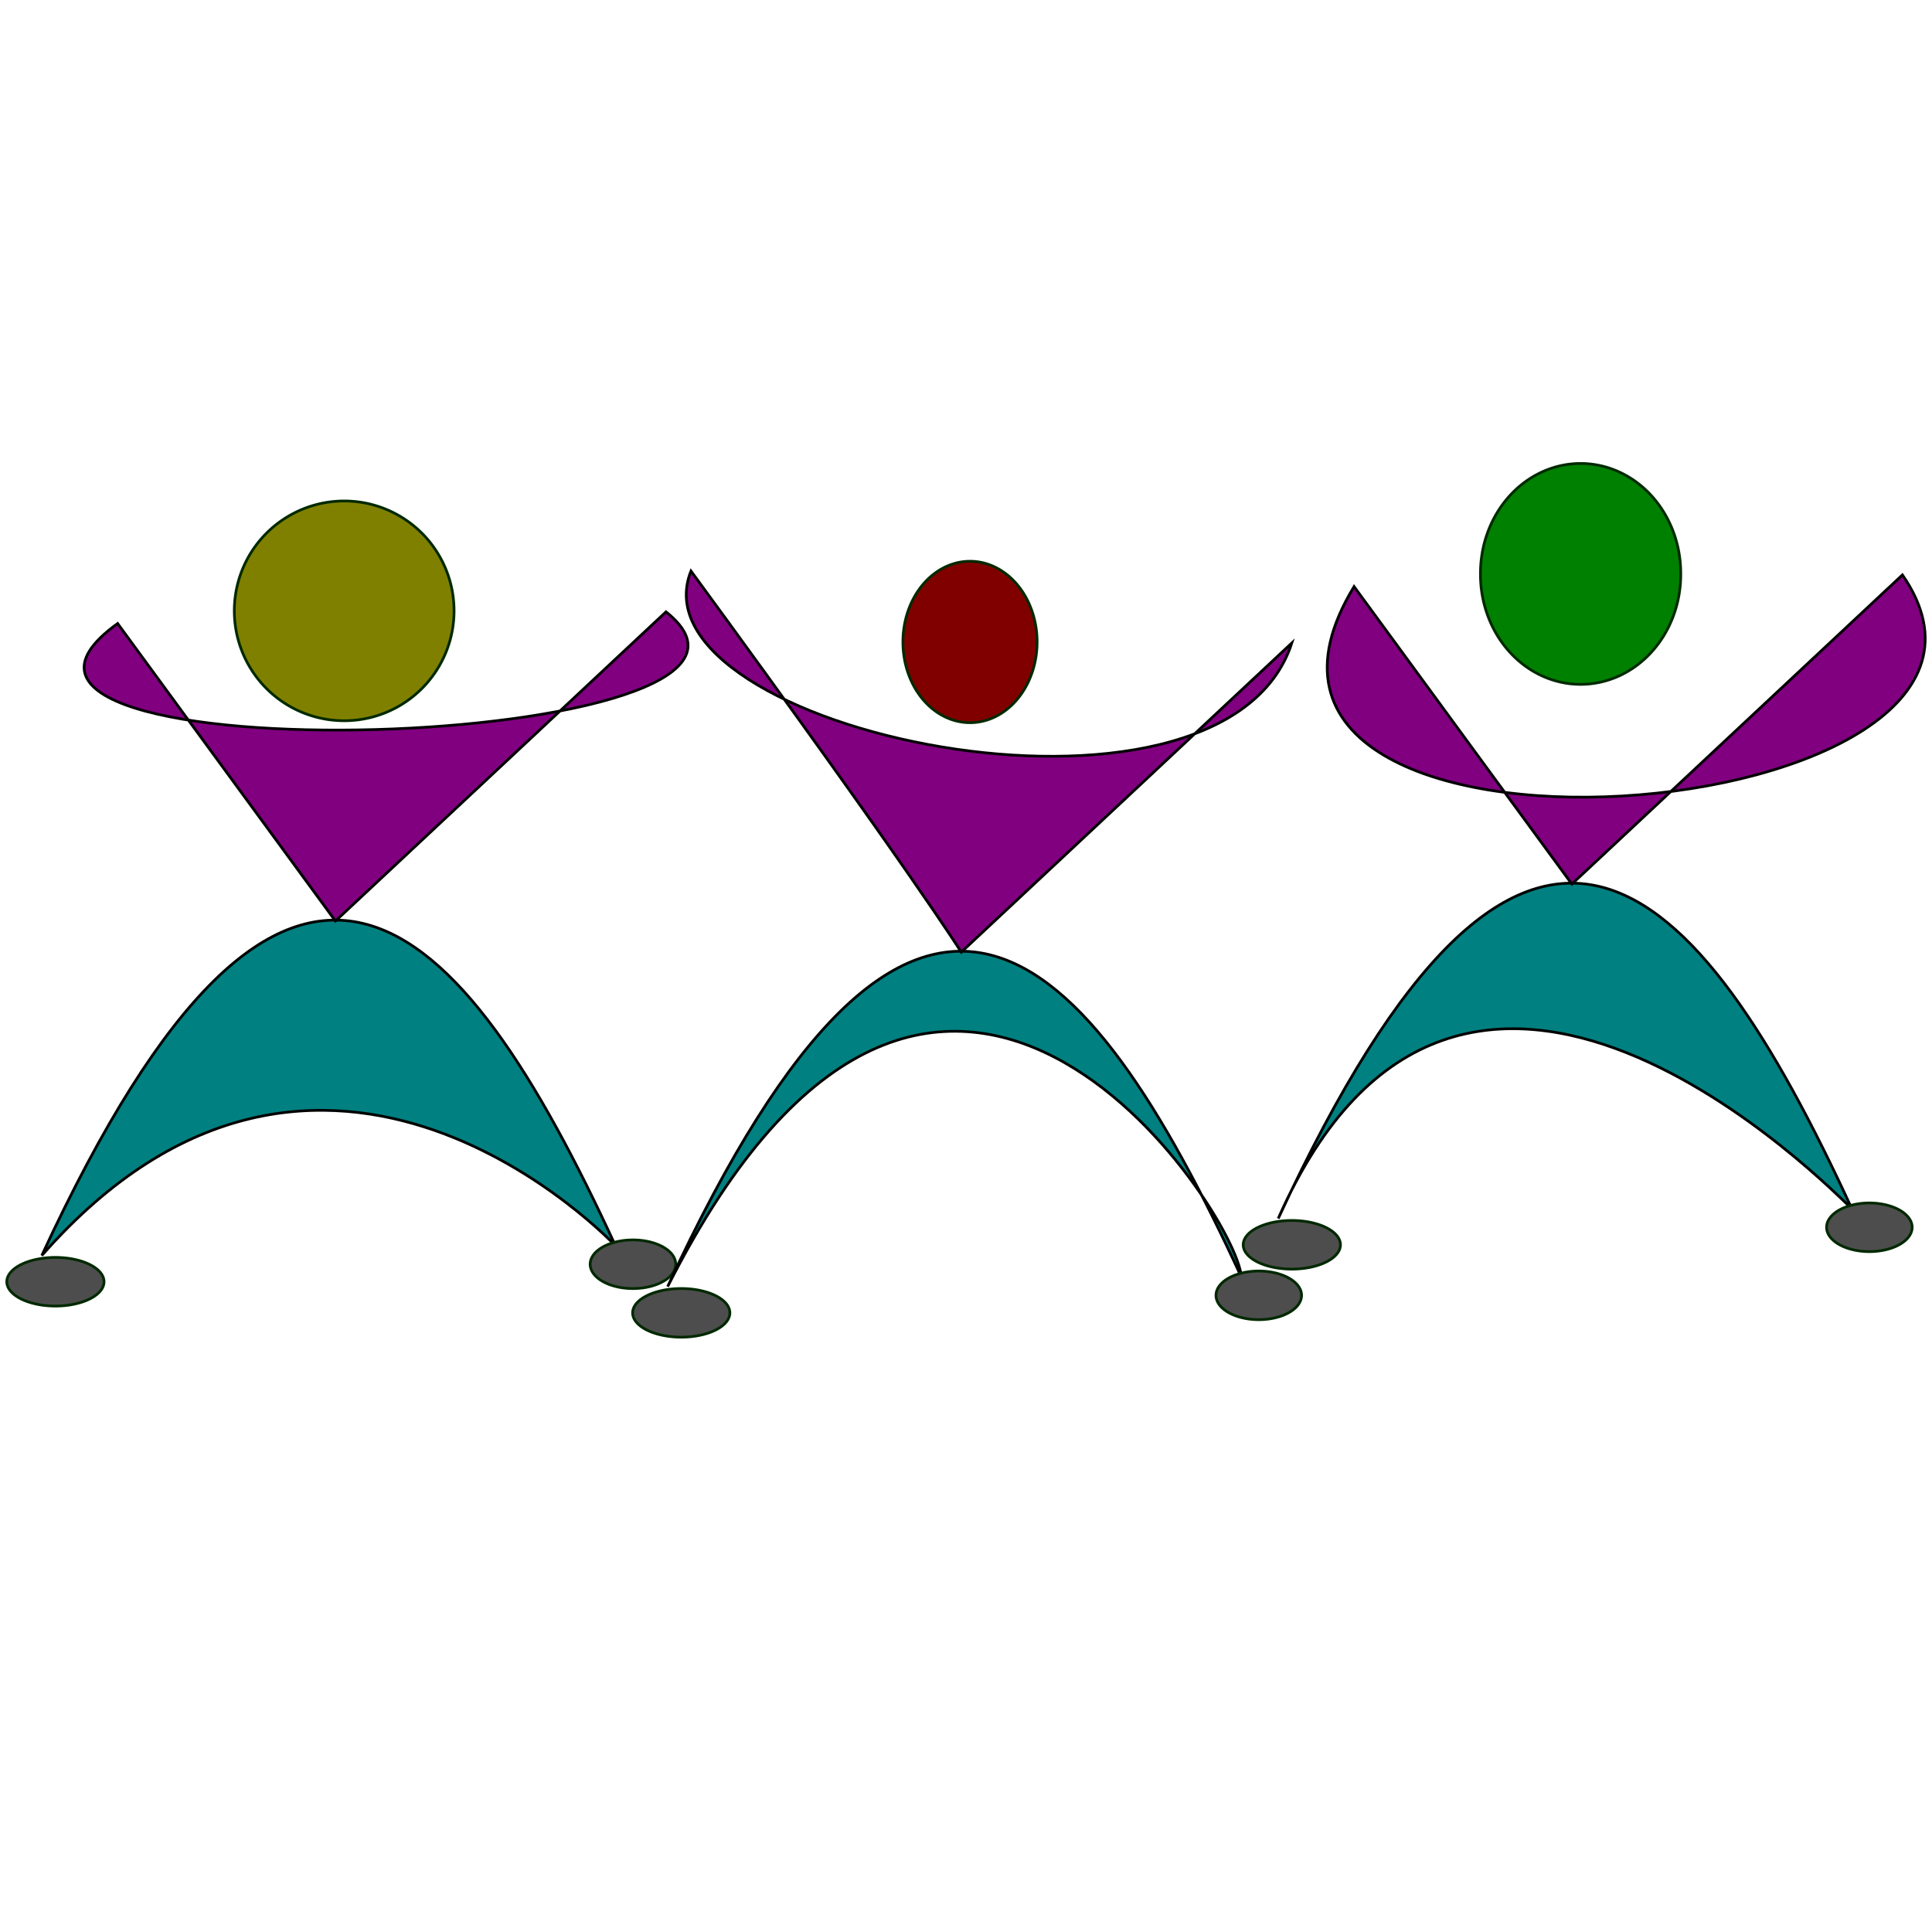<?xml version="1.0" encoding="UTF-8" standalone="no"?>
<!-- Created with Inkscape (http://www.inkscape.org/) -->

<svg
   xmlns:dc="http://purl.org/dc/elements/1.1/"
   xmlns:cc="http://creativecommons.org/ns#"
   xmlns:rdf="http://www.w3.org/1999/02/22-rdf-syntax-ns#"
   xmlns:svg="http://www.w3.org/2000/svg"
   xmlns="http://www.w3.org/2000/svg"
   xmlns:sodipodi="http://sodipodi.sourceforge.net/DTD/sodipodi-0.dtd"
   xmlns:inkscape="http://www.inkscape.org/namespaces/inkscape"
   width="709.67"
   height="709.67"
   id="svg2"
   version="1.1"
   inkscape:version="0.48.4 r9939"
   sodipodi:docname="team3.svg">
  <defs
     id="defs4" />
  <sodipodi:namedview
     id="base"
     pagecolor="#ffffff"
     bordercolor="#666666"
     borderopacity="1.0"
     inkscape:pageopacity="0.0"
     inkscape:pageshadow="2"
     inkscape:zoom="0.98994949"
     inkscape:cx="539.95721"
     inkscape:cy="307.12928"
     inkscape:document-units="px"
     inkscape:current-layer="layer1"
     showgrid="false"
     inkscape:window-width="1920"
     inkscape:window-height="1148"
     inkscape:window-x="0"
     inkscape:window-y="0"
     inkscape:window-maximized="1"
     fit-margin-top="2"
     fit-margin-left="2"
     fit-margin-right="2"
     fit-margin-bottom="2" />
  <g
     inkscape:label="Layer 1"
     inkscape:groupmode="layer"
     id="layer1"
     transform="translate(-98.929,182.666)">
    <path
       sodipodi:type="arc"
       style="fill:#808000;stroke:#002900;stroke-width:1;stroke-linecap:butt;stroke-miterlimit:4;stroke-opacity:1;stroke-dasharray:none;stroke-dashoffset:0"
       id="path2985"
       sodipodi:cx="229.64285"
       sodipodi:cy="222.00504"
       sodipodi:rx="40.357143"
       sodipodi:ry="40.357143"
       d="m 270,222.005 a 40.357,40.357 0 1 1 -80.714,0 40.357,40.357 0 1 1 80.714,0 z"
       transform="translate(-4.286,-180.286)" />
    <path
       style="fill:#008080;stroke:#000000;stroke-width:1px;stroke-linecap:butt;stroke-linejoin:miter;stroke-opacity:1"
       d="M 114.286,278.505 C 217.857,160.648 325,274.934 325,274.934 267.986,151.23 205.228,81.777 114.286,278.505 z"
       id="path2987"
       inkscape:connector-curvature="0"
       sodipodi:nodetypes="ccc" />
    <path
       style="fill:#800080;fill-opacity:1;stroke:#000000;stroke-width:1px;stroke-linecap:butt;stroke-linejoin:miter;stroke-opacity:1"
       d="m 142.143,46.362 c 80,109.286 80,109.286 80,109.286 L 343.571,42.076 c 64.719,51.421 -282.388,62.454 -201.429,4.286 z"
       id="path2989"
       inkscape:connector-curvature="0"
       sodipodi:nodetypes="cccc" />
    <path
       sodipodi:type="arc"
       style="fill:#4d4d4d;fill-opacity:1;stroke:#002900;stroke-width:1;stroke-linecap:butt;stroke-miterlimit:4;stroke-opacity:1;stroke-dasharray:none;stroke-dashoffset:0"
       id="path2991"
       sodipodi:cx="119.28571"
       sodipodi:cy="504.14789"
       sodipodi:rx="17.857143"
       sodipodi:ry="8.9285717"
       d="m 137.143,504.148 a 17.857,8.929 0 1 1 -35.714,0 17.857,8.929 0 1 1 35.714,0 z"
       transform="translate(0,-216)" />
    <path
       sodipodi:type="arc"
       style="fill:#4d4d4d;fill-opacity:1;stroke:#002900;stroke-width:1;stroke-linecap:butt;stroke-miterlimit:4;stroke-opacity:1;stroke-dasharray:none;stroke-dashoffset:0"
       id="path2993"
       sodipodi:cx="331.42856"
       sodipodi:cy="497.71933"
       sodipodi:rx="15.714286"
       sodipodi:ry="8.9285717"
       d="m 347.143,497.719 a 15.714,8.929 0 1 1 -31.429,0 15.714,8.929 0 1 1 31.429,0 z"
       transform="translate(0,-216)" />
    <path
       sodipodi:type="arc"
       style="fill:#800000;stroke:#002900;stroke-width:1;stroke-linecap:butt;stroke-miterlimit:4;stroke-opacity:1;stroke-dasharray:none;stroke-dashoffset:0"
       id="path2985-3"
       sodipodi:cx="229.64285"
       sodipodi:cy="222.00504"
       sodipodi:rx="24.642859"
       sodipodi:ry="29.642859"
       d="m 254.286,222.005 a 24.643,29.643 0 1 1 -49.286,0 24.643,29.643 0 1 1 49.286,0 z"
       transform="translate(225.596,-168.857)" />
    <path
       style="fill:#008080;stroke:#000000;stroke-width:1px;stroke-linecap:butt;stroke-linejoin:miter;stroke-opacity:1"
       d="M 344.167,289.934 C 443.598,93.413 553.655,263.061 554.881,286.362 497.867,162.658 435.109,93.206 344.167,289.934 z"
       id="path2987-6"
       inkscape:connector-curvature="0"
       sodipodi:nodetypes="ccc" />
    <path
       style="fill:#800080;fill-opacity:1;stroke:#000000;stroke-width:1px;stroke-linecap:butt;stroke-linejoin:miter;stroke-opacity:1"
       d="m 352.739,27.076 c 80,109.286 99.286,140 99.286,140 L 573.453,53.505 C 547.952,132.31 329.466,85.34 352.739,27.076 z"
       id="path2989-7"
       inkscape:connector-curvature="0"
       sodipodi:nodetypes="cccc" />
    <path
       transform="translate(229.881,-204.571)"
       sodipodi:type="arc"
       style="fill:#4d4d4d;fill-opacity:1;stroke:#002900;stroke-width:1;stroke-linecap:butt;stroke-miterlimit:4;stroke-opacity:1;stroke-dasharray:none;stroke-dashoffset:0"
       id="path2991-5"
       sodipodi:cx="119.28571"
       sodipodi:cy="504.14789"
       sodipodi:rx="17.857143"
       sodipodi:ry="8.9285717"
       d="m 137.143,504.148 a 17.857,8.929 0 1 1 -35.714,0 17.857,8.929 0 1 1 35.714,0 z" />
    <path
       transform="translate(229.881,-204.571)"
       sodipodi:type="arc"
       style="fill:#4d4d4d;fill-opacity:1;stroke:#002900;stroke-width:1;stroke-linecap:butt;stroke-miterlimit:4;stroke-opacity:1;stroke-dasharray:none;stroke-dashoffset:0"
       id="path2993-3"
       sodipodi:cx="331.42856"
       sodipodi:cy="497.71933"
       sodipodi:rx="15.714286"
       sodipodi:ry="8.9285717"
       d="m 347.143,497.719 a 15.714,8.929 0 1 1 -31.429,0 15.714,8.929 0 1 1 31.429,0 z" />
    <path
       sodipodi:type="arc"
       style="fill:#008000;stroke:#002900;stroke-width:1;stroke-linecap:butt;stroke-miterlimit:4;stroke-opacity:1;stroke-dasharray:none;stroke-dashoffset:0"
       id="path2985-5"
       sodipodi:cx="229.64285"
       sodipodi:cy="222.00504"
       sodipodi:rx="36.785713"
       sodipodi:ry="40.357143"
       d="m 266.429,222.005 a 36.786,40.357 0 1 1 -73.571,0 36.786,40.357 0 1 1 73.571,0 z"
       transform="translate(449.881,-193.857)" />
    <path
       style="fill:#008080;stroke:#000000;stroke-width:1px;stroke-linecap:butt;stroke-linejoin:miter;stroke-opacity:1"
       d="m 568.453,264.934 c 66.757,-151.727 204.35,-9.426 210.714,-3.571 -57.014,-123.704 -119.772,-193.157 -210.714,3.571 z"
       id="path2987-62"
       inkscape:connector-curvature="0"
       sodipodi:nodetypes="ccc" />
    <path
       style="fill:#800080;stroke:#000000;stroke-width:1px;stroke-linecap:butt;stroke-linejoin:miter;stroke-opacity:1"
       d="m 596.31,32.791 c 80,109.286 80,109.286 80,109.286 L 797.739,28.505 c 64.997,94.149 -272.395,121.02 -201.429,4.286 z"
       id="path2989-9"
       inkscape:connector-curvature="0"
       sodipodi:nodetypes="cccc" />
    <path
       transform="translate(454.167,-229.571)"
       sodipodi:type="arc"
       style="fill:#4d4d4d;fill-opacity:1;stroke:#002900;stroke-width:1;stroke-linecap:butt;stroke-miterlimit:4;stroke-opacity:1;stroke-dasharray:none;stroke-dashoffset:0"
       id="path2991-1"
       sodipodi:cx="119.28571"
       sodipodi:cy="504.14789"
       sodipodi:rx="17.857143"
       sodipodi:ry="8.9285717"
       d="m 137.143,504.148 a 17.857,8.929 0 1 1 -35.714,0 17.857,8.929 0 1 1 35.714,0 z" />
    <path
       transform="translate(454.167,-229.571)"
       sodipodi:type="arc"
       style="fill:#4d4d4d;fill-opacity:1;stroke:#002900;stroke-width:1;stroke-linecap:butt;stroke-miterlimit:4;stroke-opacity:1;stroke-dasharray:none;stroke-dashoffset:0"
       id="path2993-2"
       sodipodi:cx="331.42856"
       sodipodi:cy="497.71933"
       sodipodi:rx="15.714286"
       sodipodi:ry="8.9285717"
       d="m 347.143,497.719 a 15.714,8.929 0 1 1 -31.429,0 15.714,8.929 0 1 1 31.429,0 z" />
  </g>
</svg>
